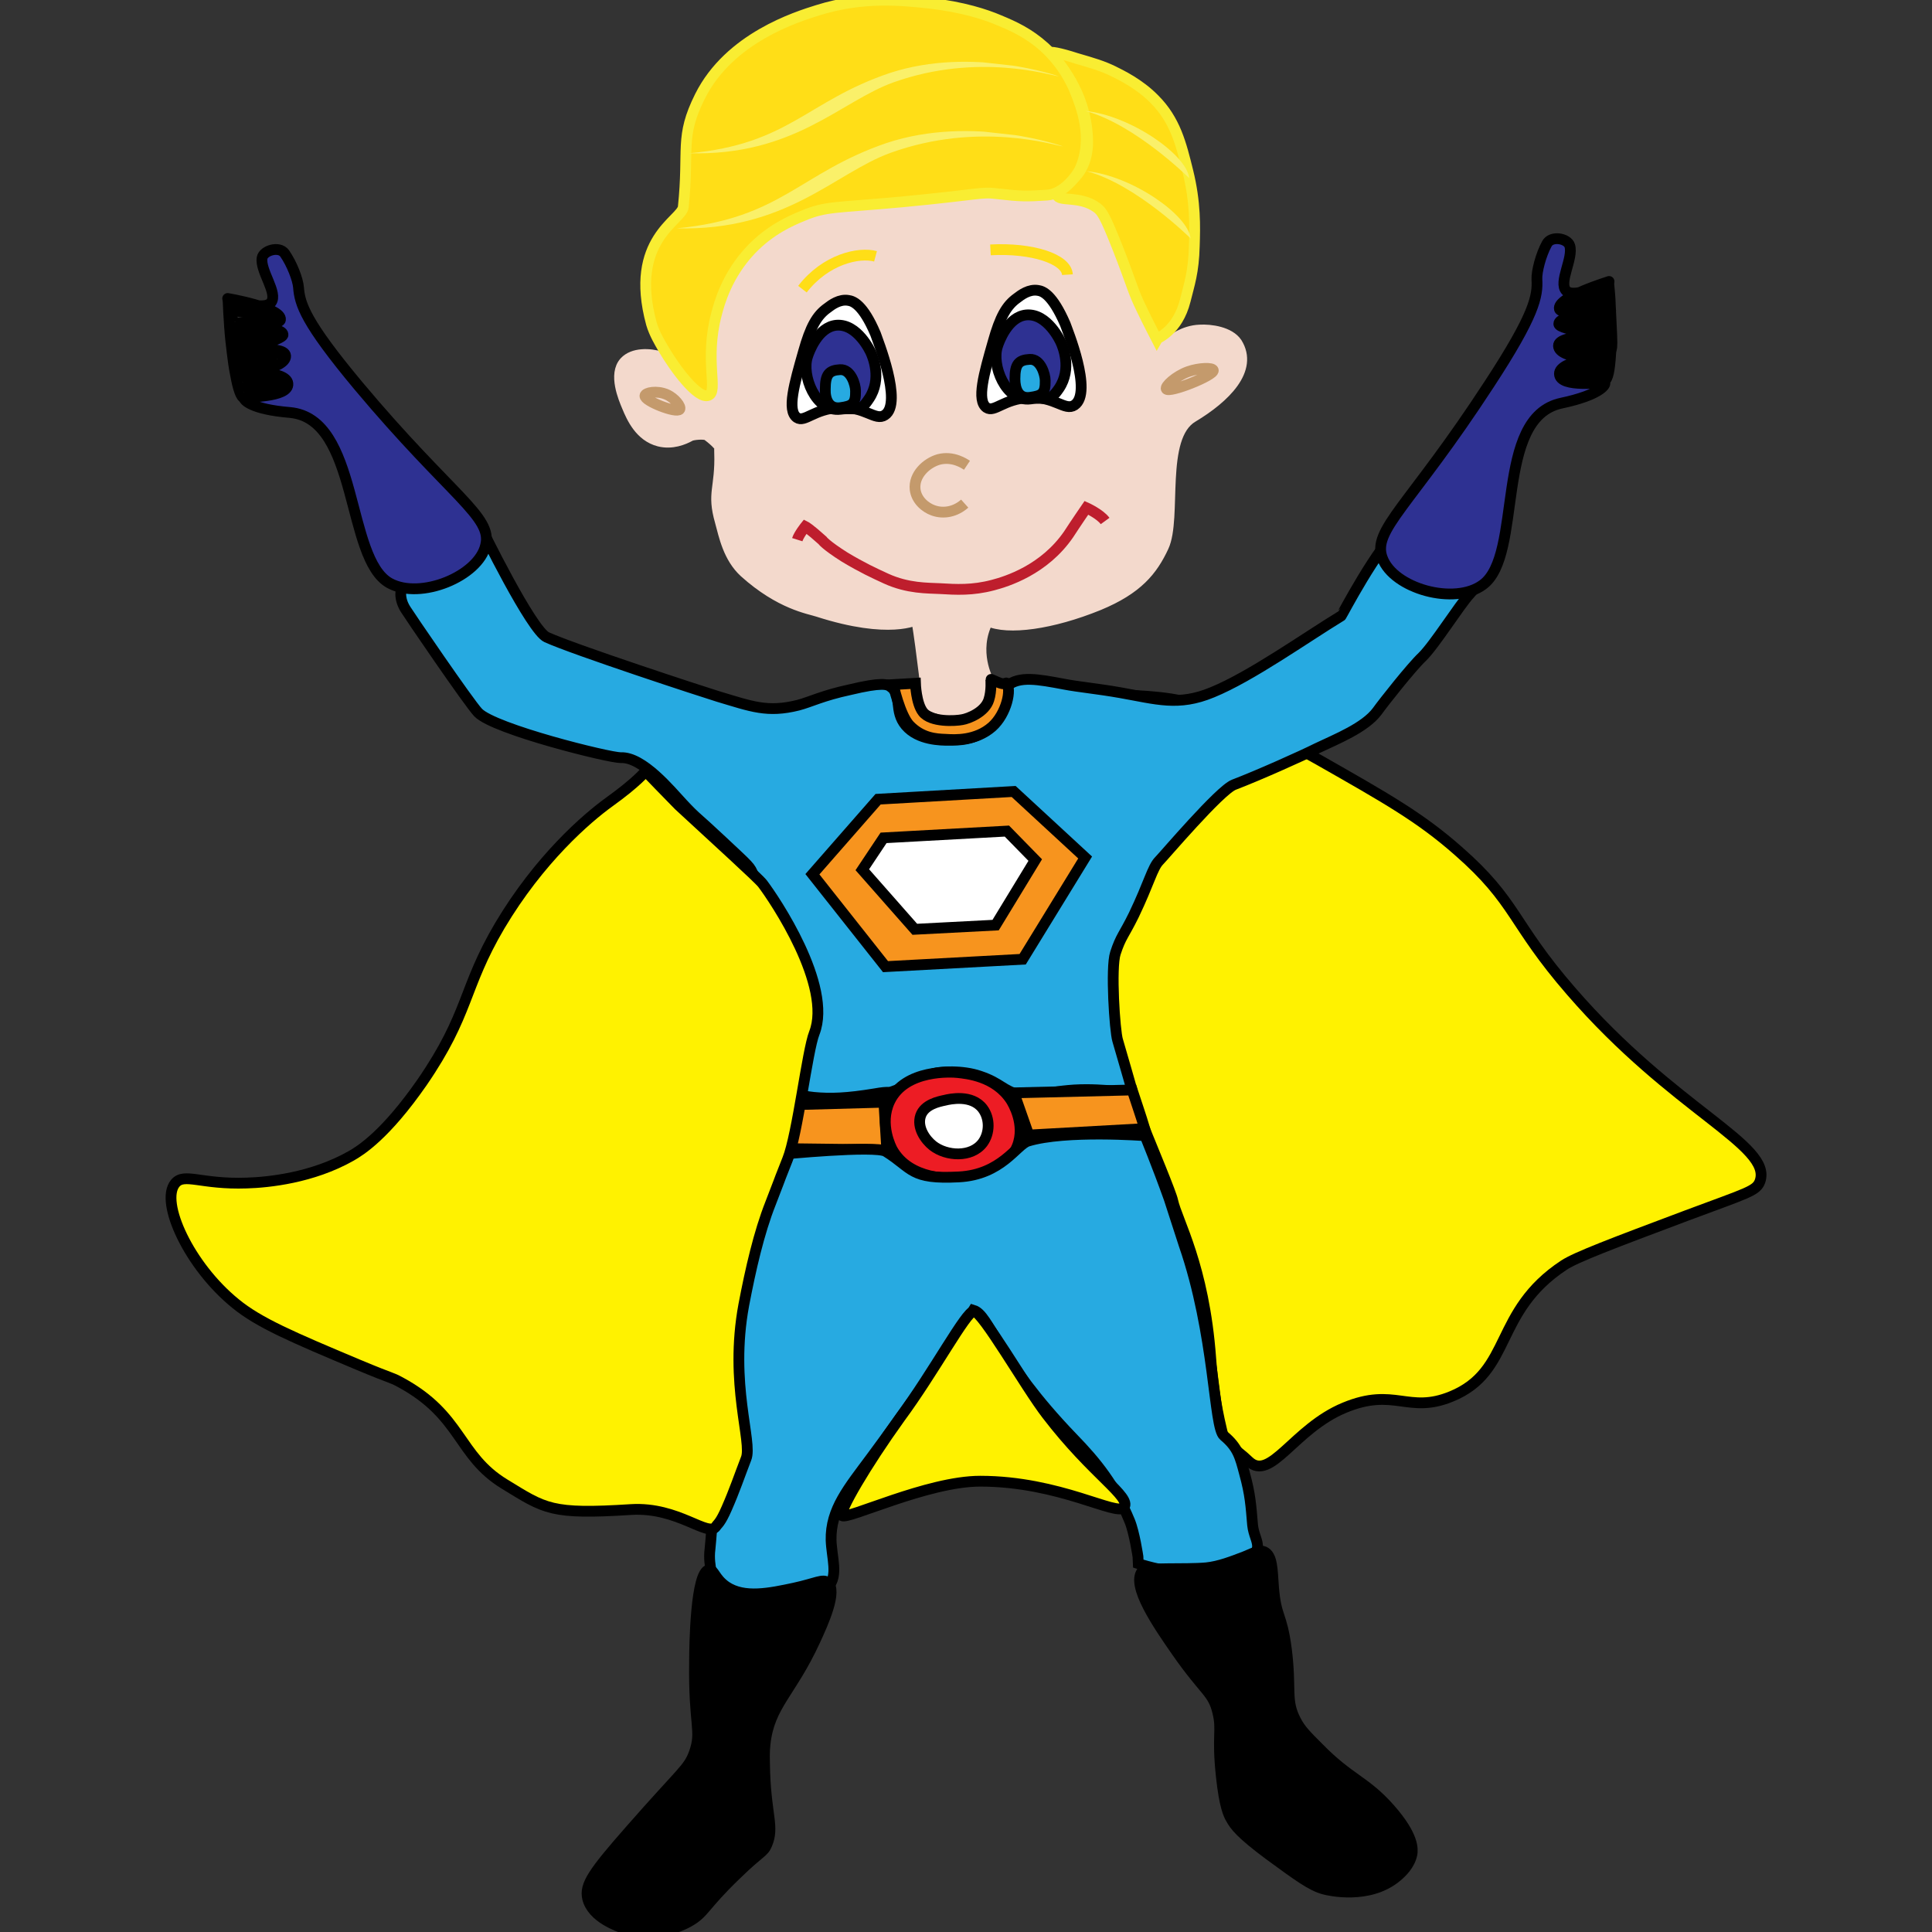 <?xml version="1.0" encoding="utf-8"?>
<!-- Generator: Adobe Illustrator 18.1.0, SVG Export Plug-In . SVG Version: 6.00 Build 0)  -->
<!DOCTYPE svg PUBLIC "-//W3C//DTD SVG 1.1//EN" "http://www.w3.org/Graphics/SVG/1.1/DTD/svg11.dtd">
<svg version="1.1" id="Layer_1" xmlns="http://www.w3.org/2000/svg" xmlns:xlink="http://www.w3.org/1999/xlink" x="0px" y="0px"
	 viewBox="0 0 600 600" enable-background="new 0 0 600 600" xml:space="preserve">
<rect x="0" y="0" width="600" height="600" fill="#333333" stroke="none"/>
<symbol  id="Blond_Hair_1" viewBox="-8.1 -3.4 16.2 6.8">
	<g>
		<g>
			<path fill="#FAF069" d="M-8.1,2.5c0,0,10.4-0.9,16.2-5.9C3.6,2-5.5,4.9-8.1,2.5z"/>
		</g>
	</g>
</symbol>
<symbol  id="Blond_Hair_4" viewBox="-11.3 -7.7 22.6 15.3">
	<g>
		<path fill="#FAF069" d="M-11.3,6.9c0,0,5.6,2.6,10.6-1.9c5-4.6,5.8-10.2,12-12.7C4.7-6.6,2.2,0.8-1,3.9
			C-6.1,8.8-10.8,6.9-11.3,6.9z"/>
	</g>
</symbol>
<g>
	<path fill="#FFF200" stroke="#000000" stroke-width="3.349" stroke-miterlimit="10" d="M387.8,453.8c6.8,6.5,14-10.1,29.7-16.6
		c15.6-6.5,19.8,2,33.2-3.5c19.1-7.8,13-26.3,35-40.8c3.8-2.5,15.2-6.8,38.1-15.4c19-7.1,21.7-7.6,22.8-10.7
		c3.8-11.2-26.7-22-58.7-59c-18.5-21.3-16.8-27.6-35.1-43.6c-11.8-10.4-22.3-16.3-43.2-28.2c-16.7-9.5-28.6-14.8-42.6-18.3
		c-8.2-2-24.6-2-24.6-2s7.9,6.7,24.3,17.6c23.7,15.7-11,19.1-17.9,39.8c-6.4,19.1-8.1,34.5-6.4,44.3c0.9,5,20.9,51.1,21.8,55.5
		c1.3,6.1,9.7,20.1,11.8,48.9c0.5,6.8,1.4,14,3.4,22.3C380.3,448.7,383.8,449.9,387.8,453.8z"/>
	<path fill="#27AAE1" stroke="#000000" stroke-width="3.349" stroke-miterlimit="10" d="M312.8,213c3.8-3.1,9.3-2.1,17.8-0.5
		c4.1,0.8,10.4,1.4,17.2,2.6c11.4,2,18.1,4.3,28.7-0.1c12-4.9,29-17,40-23.7c0.2-0.1,11.1-21.3,18.8-28c3.2-2.8,5.7,7.3,9.9,10.1
		c3.5,2.2,13.7,5.8,15.1,7.5c0,0-1.7,1-3.8,3.5c-3.4,3.7-11,15.9-14.8,19.6c-3.3,3.1-12,14.1-14,16.9c-3.8,5.1-12.6,8.6-18.7,11.5
		c-4.8,2.4-18.2,8.4-25.8,11.3c-4.4,1.7-21.7,22.1-23.2,23.6c-2.1,2.1-3.1,6.9-7.9,16.9c-3.1,6.3-4,6.6-5.7,11.8
		c-1.5,4.5-0.2,24.3,0.7,27.1c0,0,0.3,1,2.7,9.3l1.6,5.6c-0.8,2.1-7.5-0.1-17.8,0.5c-10.4,0.7-11.5,2.7-16.6,1.6
		c-5.6-1.3-6.1-3.7-12.7-5.9c-5.5-1.9-12.5-1.4-14.3-0.8c-5.5,1.6-6.2,3.3-12.6,5.5c-1.9,0.7-0.8-0.1-5.8,0.8
		c-8.5,1.4-13.7,1.6-18.9,1.1c-4.6-0.5-5.3-1.2-5.6-1.5c-2.5-3,0.3-7.9,2.3-17.8c0.6-3.2,2.6-10.5,0-19.4c-1-3.5-3.8-6.6-8.6-14.9
		c-5.7-9.9-5-10.2-6.8-15.3c-1-2.8-1.2-2.7-9.7-10.7c-8.4-7.9-7.8-6.8-12.2-11.5c-3.9-4.2-12.5-14.7-19.3-14.4
		c-3.4,0.1-39.3-8.8-44.3-14c-2.8-2.9-21.8-30.8-22.5-32c-4.2-6.6,1.3-11.6,2.9-12.9c5.7-5,7.2-4.3,11.3-8.8c4.5-5,6.1-11.3,8.4-5.6
		c1.1,2.6,16.5,33.8,21.2,35.9c8.6,3.9,48.6,17,53.2,18.4c10.4,3.1,15.3,5.1,24.9,2.7c3.8-1,7.6-3,16-4.8c10-2.4,11.7-1.7,12.7-0.9
		c3.7,2.6,0.9,7.5,4.7,12c3.9,4.6,11,4.6,13.4,4.6c2.7,0,8.2,0,12.1-3.7C311.3,221.5,308.5,216.5,312.8,213z"/>
	<polygon fill="#F7941E" stroke="#000000" stroke-width="3.349" stroke-miterlimit="10" points="314.8,245.8 337,266.3 317.6,297.9 
		275,300.2 252.3,271.5 272.7,248.2 	"/>
	<polygon fill="#FFFFFF" stroke="#000000" stroke-width="3.349" stroke-miterlimit="10" points="321.5,267.1 309.2,287.3 
		284.1,288.6 267.8,270.1 274.4,260.2 312.7,258.1 	"/>
	<path fill="#F7941E" stroke="#000000" stroke-width="3.349" stroke-miterlimit="10" d="M351.6,338.5c1.3,4,2.7,8,3.9,12l-36,2
		l-4.6-13.1L351.6,338.5z"/>
	<polygon fill="#F7941E" stroke="#000000" stroke-width="3.349" stroke-miterlimit="10" points="274.5,342.3 275.4,357.1 
		242.5,356.7 245.7,343.1 	"/>
	<path fill="#ED1C24" stroke="#000000" stroke-width="3.349" stroke-miterlimit="10" d="M314,341.7c0.5,0.8,4.6,7.5,1.9,14.3
		c-3.6,8.8-15.5,9.7-17.8,9.9c-2.7,0.2-15.6,0.7-21-8.9c-0.2-0.4-4.2-7.8-0.8-15c4.8-10.1,19.5-9.1,21.2-8.9
		C300,333.4,309.1,334.1,314,341.7z"/>
	<path fill="#FFFFFF" stroke="#000000" stroke-width="3.349" stroke-miterlimit="10" d="M305.2,344.3c2.3,3.1,2.2,7.6,0,10.6
		c-3.5,4.7-11.3,4.2-15.5,0.9c-2.4-1.9-5-5.7-3.8-9.3c1.2-3.5,5.6-4.4,7.5-4.8C295,341.3,301.8,339.8,305.2,344.3z"/>
	<path fill="#27AAE1" stroke="#000000" stroke-width="3.349" stroke-miterlimit="10" d="M355.6,352.7c0,0,3.8,9.2,7.5,19.6
		c0.6,1.8,3.1,9.6,4.6,14.2c9.7,28,9.2,56.8,12.4,59.4c4.3,3.6,5,6.4,6.4,11.7c1.8,6.5,2,10.1,2.5,16c0.3,3.1,1.8,5.1,1.5,7.1
		c-0.4,2.9-4.9,4.3-8,5.4c-1.7,0.6-9.2,2.1-15,2.1c-6.3,0-14-2.6-14-2.6l-0.1-2.2c0,0-1.1-7.5-2.6-11.1c-4.5-10.9-10.1-18-17.7-25.8
		c-23.6-24.5-25.8-38.1-30.8-39.6c0,0-8.4,14.2-31.7,45.7c-7.1,9.6-12.7,16.1-12.5,25.7c0.2,5.6,2.3,11-0.9,14.5
		c-0.7,0.8-2,1.9-10.4,2.8c-15.1,1.7-19.7-0.8-21.2-1.6c-1.6-0.9-4.4-2.7-4.7-5.3c-0.3-2.5-0.8-4.5-0.4-7.7
		c0.8-7.7,0.2-9.8,3.8-16.7c1.6-3.1,2.7-7.2,4-10.9c3.2-7.9-1.9-29.3,1.5-50.2c1.9-11.5-0.7-20.6,2.8-24.4c6-6.6,9.8-20.3,9.8-20.3
		s29.4-2.9,32.7-0.9c8.5,5.3,7.5,8.7,22.7,7.9c13.2-0.7,17.8-9.9,21.4-11.1C330.9,350.8,355.6,352.7,355.6,352.7z"/>
	<path stroke="#000000" stroke-width="3.349" stroke-miterlimit="10" d="M395.5,492.9c-0.4-5.3-0.3-9.8-2.9-11
		c-1.4-0.6-2.7,0.1-6,1.5c-3.9,1.5-8,3.1-12,3.5c-6.6,0.6-19-0.2-19.9,1.1c-3.4,4.4,4.8,16.4,10.8,25c8.7,12.5,11.2,12.4,12.7,18.8
		c1.4,5.7-0.3,7,1.1,19.9c1,9.4,2.3,11.9,3,13.1c1.2,2.2,3,4.6,11.7,11.1c8.9,6.5,13.3,9.8,17.3,10.8c1.1,0.3,13.9,3.4,22.6-4
		c1.4-1.2,3.9-3.5,4.6-6.9c0.2-1.4,0.7-5.5-6.9-14.1c-7.7-8.7-12.4-9-22.1-18.9c-3.8-3.8-5.7-5.7-7.1-8.5c-3.3-6.3-1.3-9.4-2.9-22.1
		C398,500.8,396.3,502.7,395.5,492.9z"/>
	<path stroke="#000000" stroke-width="3.349" stroke-miterlimit="10" d="M253.1,509.5c2.6-5.6,7-15.4,4-18
		c-1.5-1.3-3.6,0.2-10.5,1.7c-7.5,1.6-15.5,3.3-21.1-0.5c-3.6-2.5-3.8-5.4-5.3-5.2c-4.2,0.6-4.5,23.8-4.5,28.6
		c-0.3,20.1,2.4,21.2-0.1,28.3c-1.9,5.1-3.6,5.4-19.8,23.9c-11.6,13.2-14.3,17.1-13.3,21.3c1.5,6,9.6,8.7,11.6,9.4
		c9.7,3.2,18.4-1.4,19.8-2.2c5-2.8,4.3-4.6,14.8-14.7c7.6-7.4,8.4-6.7,9.5-9.4c2.2-5.3-0.2-8.7-0.7-22.2c-0.1-4.3-0.2-6.4,0.1-8.9
		C238.9,529.5,245.6,525.8,253.1,509.5z"/>
	<path fill="#FFF200" stroke="#000000" stroke-width="3.349" stroke-miterlimit="10" d="M200.5,239.5c0,0-2.7,3.4-11.2,9.5
		c-7.1,5.1-21.8,17.8-34.1,38.5c-11.5,19.5-9.4,27.2-24.1,48.6c-11.4,16.4-19.1,21.2-22.1,22.9c-12,6.8-25.6,8.2-32.4,8.4
		c-14.2,0.5-19.4-3.3-22.2,0.1c-4.8,5.8,4.3,25.6,18.7,37.3c7.3,6,17.6,10.4,38.3,19.1c11,4.6,9.9,3.7,13,5.4
		c19.2,10.4,17.7,22.7,32.3,31.6c12.6,7.7,14.3,9.5,39.3,7.9c14.7-0.9,24,8.9,26.4,5.2c0.5-0.8,1.3-1,3.3-5.6
		c2.5-5.7,3.8-9.7,6-15.4c2.1-5.1-5.3-23.1-0.7-47.8c2.1-11,4.7-22.4,8.3-31.5c5.3-13.7,1.3-3.6,5.3-13.7c3.1-7.7,6.1-33.7,8.3-39.2
		c5.7-14.7-12.3-41.4-16.1-46.4c-1.3-1.7-15.1-14.2-26-24.3C206.9,246.1,201.8,240.9,200.5,239.5z"/>
	<path fill="#FFF200" stroke="#000000" stroke-width="3.349" stroke-miterlimit="10" d="M261.5,470.7c1.5,1.4,26.5-10.7,42.9-10.7
		c24.8,0,42.6,11.1,44.7,8.1c2.3-3.3-9.7-10.1-24-28.8c-6.7-8.7-20-32.2-22.7-32.1c-2.4,0.1-12.4,18.9-22.9,33.1
		C269,454.9,260.4,469.6,261.5,470.7z"/>
	<path fill="#F3D9CC" stroke="#F3D9CC" stroke-width="3.349" stroke-miterlimit="10" d="M288.1,218.6c0,0-1.8-16.5-3.4-26.2
		c0,0-8.3,4.7-30.7-2.5c-2.7-0.9-11.7-2.2-22.8-12.2c-5-4.6-6.3-11.3-7.5-15.7c-2.6-9.1,0.1-10.1-0.2-21.4c0,0,2.3-0.8-3.8-5.4
		c-0.8-0.6-4.6-0.3-5.4,0.2c-2,1.1-5.6,2.6-9.6,1.6c-5.9-1.5-8.5-7.3-9.9-10.7c-1.1-2.6-4.3-10.1-0.8-13.9c2.7-2.9,7.8-2.6,11.2-1.6
		c10.3,3.1,12.5,15.7,15.7,15c2.7-0.6-1-5.7,1.7-20.6c0.8-4.2,0.3-5.2,4.4-14c2.9-6.1,6-14,11.4-17.7c5.6-3.8,11.1-7.8,26.4-9.8
		c16.9-2.2,19.6-1.3,38.4-3.2c7.9-0.8,19.4-1.4,36.4,5.3c6.3,2.5,11.7,26.8,14.3,29.9c9.3,11.3,0.7,14.5,1.8,17.6
		c0,0.1,0.1,0.1,0.1,0.1c0.8,0.3,3.4-3.9,7-6.9c1.1-0.8,4.7-3.8,9.8-4c3.4-0.2,9.2,0.6,11.5,4c5.2,8.3-3.7,17-13.7,23
		c-10.5,6.2-4.9,31.3-9.1,40.3c-3.4,7.3-8,13.1-20.1,18.1c-14.5,5.9-28.2,7.8-34.4,4.9l0,0c-4.9,9.5,0.1,18.5,0.1,18.5
		c0.1,1.1,0.2,2.9,0.4,5.1c-1.3,1.2-3.6,2.8-6.8,3.8c-0.9,0.3-2,0.5-3.3,0.6C291.9,221.2,288.1,218.6,288.1,218.6z"/>
	<path fill="none" stroke="#C49A6C" stroke-width="3.349" stroke-miterlimit="10" d="M211.1,127.1c0.5-0.8-1.5-3.5-4.1-4.6
		c-3-1.3-6.6-0.6-6.7,0.4C200,124.5,210.2,128.5,211.1,127.1z"/>
	<path fill="none" stroke="#C49A6C" stroke-width="3.349" stroke-miterlimit="10" d="M362.2,120.8c-0.5-0.8,2.9-4,6.8-5.4
		c3.4-1.2,7.6-1.3,7.8-0.4C377.1,116.6,363,122.2,362.2,120.8z"/>
	<g>
		<path fill="#FFFFFF" stroke="#000000" stroke-width="3.349" stroke-miterlimit="10" d="M274.8,128.9c-3,2-6.1-2.8-14.3-2.3
			c-7.7,0.4-10.6,4.7-13,3.1c-3.2-2.2-0.8-10.6,2-20.4c2.2-7.9,4.2-11.3,7.4-13.6c1.3-1,3.8-2.9,6.6-2.4c1.4,0.2,4.5,1.2,8.4,10.4
			C272.4,105.3,280.5,125.2,274.8,128.9z"/>
		<path fill="#2E3192" stroke="#000000" stroke-width="3.349" stroke-miterlimit="10" d="M269.9,123.8c4.1-6.1,1.1-13.1,0.6-14.2
			c-0.2-0.5-4.2-9.1-10.7-8.6c-5.8,0.5-8.6,8.4-9,9.7c-2,5.8,2.5,17.4,10.2,16.4C266.4,126.4,266.8,128.5,269.9,123.8z"/>
		<path fill="#27AAE1" stroke="#000000" stroke-width="3.349" stroke-miterlimit="10" d="M261,126.6c3.6-0.5,4.8-1.1,4.7-5.2
			c0-1.9-1.4-6.8-4.8-6.6c-3.5,0.2-4.6,1.5-4.6,6.1C256.2,124,257.4,127.1,261,126.6z"/>
	</g>
	<g>
		<path fill="#FFFFFF" stroke="#000000" stroke-width="3.349" stroke-miterlimit="10" d="M333.7,125.8c-3,2-6.1-2.8-14.3-2.3
			c-7.7,0.4-10.6,4.7-13,3.1c-3.2-2.2-0.8-10.6,2-20.4c2.2-7.9,4.2-11.3,7.4-13.6c1.3-1,3.8-2.9,6.6-2.4c1.4,0.2,4.4,1.2,8.4,10.4
			C331.3,102.1,339.5,121.9,333.7,125.8z"/>
		<path fill="#2E3192" stroke="#000000" stroke-width="3.349" stroke-miterlimit="10" d="M328.9,120.6c4.1-6.1,1.1-13.1,0.6-14.2
			c-0.2-0.5-4.2-9.1-10.7-8.6c-5.8,0.5-8.6,8.4-9,9.7c-2,5.8,2.5,17.4,10.2,16.4C325.3,123.1,325.7,125.3,328.9,120.6z"/>
		<path fill="#27AAE1" stroke="#000000" stroke-width="3.349" stroke-miterlimit="10" d="M319.9,123.4c3.6-0.5,4.8-1.1,4.7-5.2
			c0-1.9-1.4-6.8-4.8-6.6c-3.5,0.2-4.6,1.5-4.6,6.1C315.2,120.8,316.3,123.9,319.9,123.4z"/>
	</g>
	<path fill="none" stroke="#FFDE17" stroke-width="3.349" stroke-miterlimit="10" d="M271.9,79.6c-5.2-1.4-15.5,0.9-22.7,10.2"/>
	<path fill="none" stroke="#FFDE17" stroke-width="3.349" stroke-miterlimit="10" d="M331.5,85.3c-0.3-4.9-11-8.4-23.9-7.7"/>
	<line fill="none" stroke="#000000" stroke-width="3.349" stroke-miterlimit="10" x1="266.8" y1="94.2" x2="266.8" y2="94.2"/>
	<g>
		<path fill="none" stroke="#C49A6C" stroke-width="3.349" stroke-miterlimit="10" d="M300.3,144.5c-0.6-0.4-4.3-3-8.8-1.8
			c-3.8,1.1-7.8,4.8-7.3,9.3c0.4,3.3,3.1,5.6,5.6,6.5c3.3,1.2,7,0.4,9.8-2.1"/>
	</g>
	<path fill="none" stroke="#BE1E2D" stroke-width="3.349" stroke-miterlimit="10" d="M343.2,161.8c-1.6-2.2-5.8-4.1-5.8-4.1
		s-3.3,4.8-5.5,8.2c-7.6,11.1-19.3,14.7-23.5,15.8c-6.4,1.7-11.5,1.4-16.5,1.1c-3.8-0.2-9.9,0-16.7-3.1c-3.7-1.7-7.4-3.4-12.9-6.7
		c-6-3.8-6.9-5.2-6.9-5.2c-4.1-3.7-5.3-4.3-5.3-4.3s-2,2.5-2.5,4.1"/>
	<path fill="#FFDE17" stroke="#F9ED32" stroke-width="3.349" stroke-miterlimit="10" d="M368.1,93.3c1.2-4.9,2.6-8.7,2.8-16.9
		c0.2-6,0.4-13.5-2-23.2c-2.1-8.5-3.9-15.9-10.4-22.4c-4.7-4.8-10.4-7.5-12.8-8.7c-3.3-1.6-6-2.4-11.5-4c-4.9-1.6-8.6-2.3-8-1.6
		c1.3,1.7,9.7,9.9,11.3,23.3c0.3,2.8,1,8.5-2.2,13.4c-3,4.4-7.4,5.7-7,7.4c0.5,2.1,7,0.1,12.2,3.8c1.7,1.2,2.6,2.5,6.6,12.6
		c4.7,12,4.6,13.2,7.5,19.1c1.4,3,4.6,9.2,4.6,9.2l0,0C359.3,105.1,365.7,102.9,368.1,93.3z"/>
	<path fill="#FFDE17" stroke="#F9ED32" stroke-width="3.349" stroke-miterlimit="10" d="M310.3,6.3c-4.2-1.8-11.2-4.1-21.5-5.3
		c-8.4-0.9-20.6-2.3-34.9,2.2c-6.4,2-27.4,8.5-36.5,26.7c-6.4,12.8-3.3,16.2-5.2,34.4c-0.5,4.2-17,10-9.9,36.2
		c0.9,3.1,2.6,5.9,3.7,7.8c3.5,6,10.7,15.8,14,14.5c3.2-1.2-1.3-10.8,2.5-25.2c0.9-3.5,3.3-12.2,10.7-20c6-6.3,12.5-9.1,16.2-10.6
		c7.1-3,10-2.4,30.7-4.3c25.2-2.4,24.3-3.2,29.9-2.5c6.9,0.8,8.8,0.8,15.1,0.4c5.2-0.3,9.3-6.1,10.2-7.9c4.5-9.7,0.4-19.8-1.3-24.1
		c-1.3-3.3-4.1-8.8-9.6-13.9C319.5,10.3,314.9,8.2,310.3,6.3z"/>
	
		<use xlink:href="#Blond_Hair_4"  width="22.6" height="15.3" x="-11.3" y="-7.7" transform="matrix(-4.905 -0.544 0.275 -2.477 271.54 34.674)" overflow="visible"/>
	
		<use xlink:href="#Blond_Hair_4"  width="22.6" height="15.3" x="-11.3" y="-7.7" transform="matrix(-5.124 -0.568 0.291 -2.622 270.238 57.145)" overflow="visible" enable-background="new    "/>
	
		<use xlink:href="#Blond_Hair_1"  width="16.2" height="6.8" x="-8.1" y="-3.4" transform="matrix(-1.506 -1.715 1.334 -1.172 353.779 44.36)" overflow="visible"/>
	
		<use xlink:href="#Blond_Hair_1"  width="16.2" height="6.8" x="-8.1" y="-3.4" transform="matrix(-1.506 -1.715 1.334 -1.172 354.209 63.072)" overflow="visible" enable-background="new    "/>
	<g>
		<path fill="#2E3192" stroke="#000000" stroke-width="3.349" stroke-miterlimit="10" d="M121,181.1c-13.7-7.6-9.4-51.1-31-53
			c-12-1-14.3-3.9-14.2-4.5c0.1-0.5,14.1,0,13.6-4.5c-0.4-4.2-15.2-3.8-15.2-3.2c0,0.6,14.8-1.3,14.5-5.4c-0.3-3.7-16.3-1-16.3-1.1
			s15.7-3.7,15.5-5.5c-0.3-3-16.5-2-16.5-2.2s15.5-0.4,15.7-2.4c0.5-3.8-16.9-6.7-16.4-6.6c0.3,0,11.3,4.2,13.5,1.2
			c2.2-2.9-3.5-9.8-2.8-13.8c0.4-2.3,5.3-3.8,7-1.4c2.3,3.3,4.1,8.1,4.3,10.5c0.4,5.2,2,10.7,18.6,30.6
			c28.9,34.5,41.8,40.6,39.5,49.6C148.6,178.9,130.6,186.4,121,181.1z"/>
		<path fill="none" stroke="#000000" stroke-width="3.349" stroke-miterlimit="10" d="M70.8,92.5c0.1,3.2,0.3,6.2,0.5,9.1
			c0.2,2.9,0.5,5.5,0.8,7.9c0.3,2.5,0.6,4.7,1,6.6c0.8,4.6,1.8,7.5,2.7,7.4"/>
		<g>
			<g>
				<path d="M71.8,95.2c0,2-0.4,4.8,2,4.9c1.2,0.1,1.7-0.1,2.8,0.1c0.9,0.2,1.8,0.3,2.7,0.3c1.8-0.1,3.5-0.6,5.1-1.2
					c0.8-0.3,0.8-1.4,0-1.6c-2.1-0.6-4.1-1.5-6.2-2.2c-1.4-0.5-3.2-1.3-4.6-1.1c-0.3,0-0.5,0.3-0.6,0.6c-0.3,1.2-0.5,3.1,1,3.4
					c0.7,0.1,1.4,0,2.1,0.2c0.7,0.2,1.3,0.5,2,0.7c1.1,0.3,2,0.4,3.1,0.3c0.9-0.1,0.7-1.4,0-1.6c-2.3-0.8-4.4-1.7-6.8-1.9
					c-1.1-0.1-1.1,1.6,0,1.7c2.2,0.2,4.3,1.1,6.4,1.9c0-0.5,0-1.1,0-1.6c-1.8,0.3-3.2-0.8-4.8-1.1c-0.4-0.1-1,0.1-1.2-0.1
					c-0.6-0.4,0-0.4,0.5-0.4c1.2-0.1,3.1,1,4.2,1.4c1.6,0.6,3.1,1.2,4.6,1.7c0-0.5,0-1.1,0-1.6c-1.3,0.5-2.6,0.9-3.9,1
					c-1.7,0.2-3-0.3-4.5-0.5c-0.7-0.1-1.4,0.2-2,0.2c-0.5,0,0.3,0.1,0.2,0.1c-0.3-0.4-0.2-2.7-0.2-3.4
					C73.4,94.1,71.8,94.1,71.8,95.2L71.8,95.2z"/>
			</g>
		</g>
		<g>
			<g>
				<path d="M72.3,103.7c0.2,1.4,0.3,2.9,0.5,4.2c0.1,0.7,1.2,1.3,1.6,0.4c0.7-1.5,3.8-1.6,5-1.9c1.7-0.4,3.3-1,4.8-1.5
					c0.6-0.2,0.8-0.9,0.4-1.4c-1.6-1.6-3.8-1.2-5.8-1.1c-1.3,0.1-5-0.5-5.5,1.2c-0.3,1.1,0.5,2.5,1.6,2.5c1.3,0,2.7-0.5,3.9-0.5
					c1.4,0,2.7-0.1,4-0.5c1-0.3,0.6-1.9-0.4-1.6c-1.6,0.5-3.1,0.4-4.6,0.4c-0.8,0-2.6,0.4-2.9,0.4c2.3,0,6.8-1.5,8.6,0.4
					c0.1-0.5,0.2-0.9,0.4-1.4c-2.4,0.8-4.6,1.6-7.1,2.1c-1.6,0.3-3.1,0.5-3.8,2.2c0.5,0.1,1,0.3,1.6,0.4c-0.2-1.4-0.3-2.9-0.5-4.2
					C73.9,102.6,72.2,102.6,72.3,103.7L72.3,103.7z"/>
			</g>
		</g>
		<g>
			<g>
				<path d="M77.4,104.8c0.8,0,1.7-0.2,2.5-0.1c0.6,0.1,1,0.5,1.5,0.7c1.1,0.3,3.4,0.1,4.4-0.3c0.4-0.1,0.6-0.4,0.6-0.8v-0.1
					c0-0.3-0.2-0.6-0.4-0.7c0,0-0.1,0-0.1-0.1c-0.9-0.5-1.8,0.9-0.8,1.4c0,0,0.1,0,0.1,0.1c-0.1-0.2-0.3-0.5-0.4-0.7v0.1
					c0.2-0.3,0.4-0.5,0.6-0.8c-0.7,0.3-1.7,0.2-2.4,0.3c-0.9,0.1-1.1,0-1.8-0.4c-1.1-0.5-2.6-0.2-3.8-0.1
					C76.4,103.2,76.4,104.8,77.4,104.8L77.4,104.8z"/>
			</g>
		</g>
		<g>
			<g>
				<path d="M73.8,106.9c0.4,0,0.8,0,1.2,0c1.1,0,1.1-1.7,0-1.7c-0.4,0-0.8,0-1.2,0C72.7,105.3,72.7,106.9,73.8,106.9L73.8,106.9z"
					/>
			</g>
		</g>
		<g>
			<g>
				<path d="M73.6,111.9c4.4-0.2,9-0.4,13.4-0.6c-0.1-0.5-0.1-1.1-0.2-1.6c-2.8,0.9-5.4,1.8-8.2,2.8c-0.7,0.2-1.4,0.4-2,0.7
					c-0.3,0.1-0.6,0.2-0.8,0.4c-0.3,0.4-0.4,0.3-0.4-0.2c0-0.3-0.1-0.5-0.3-0.5c-0.4-0.2-0.3-0.2,0.3-0.1c0.5-0.2,2.1,0,2.6,0
					c1.1-0.1,2.2-0.2,3.3-0.3c0.4-0.1,2.6-0.5,2.7-0.4c-0.2-0.3-1.6-0.1-1.9-0.1c-0.8,0.1-1.5,0.4-2.2,0.7c-0.5,0.2-1.1,0.6-1.6,0.8
					c-0.5,0.4-1,0.4-1.6-0.1c-0.8,0-1.1-0.2-1-0.8c0.2,0.5,0.4,0.9,0.6,1.4c0.1-0.1,0.3-0.1,0.4-0.2c1.1-0.1,1.1-1.8,0-1.7
					c-0.8,0.1-1,0.2-1.6,0.7c-0.6,0.5,0,1.4,0.6,1.4c1.6,0.2,2.1-1.9,0.7-2.7c-1.6-0.9-2.6,0.6-2.3,2c0.4,2.5,2.8,2.2,4.6,1.4
					c0.7-0.3,1.4-0.7,2.2-1c1-0.4,2-0.2,3-0.5c0.7-0.2,1.7-0.5,2-1.3c0.9-2.2-2-1.8-3.2-1.7c-2.3,0.3-4.5,0.6-6.9,0.6
					c-0.9,0-1.8-0.2-2.3,0.6c-0.6,1,0.2,3.3,1.4,3.6c1.3,0.3,4.3-1.3,5.5-1.7c2.3-0.8,4.4-1.5,6.7-2.3c0.9-0.3,0.8-1.7-0.2-1.6
					c-4.4,0.2-9,0.4-13.4,0.6C72.5,110.3,72.5,111.9,73.6,111.9L73.6,111.9z"/>
			</g>
		</g>
		<g>
			<g>
				<path d="M74.6,118.7c2.4-0.2,4.8-0.4,7.2-0.2c1.1,0.1,2.2,0.2,3.2,0.3c1.6,0.6,2,0.5,1.3-0.1c-0.7,0.4-1.4,0.7-2.2,1
					c-1.7,0.7-4.7,1.9-6.5,1.4c-1.1-0.2-1.4-0.7-0.8-1.5c0.3,0,0.5,0,0.8,0c0.7-0.3,2-0.3,2.7-0.5c0.8-0.2,3.7-0.9,2.2,0.4
					c-0.5,0.4-2.7,0.7-3.3,0.7c-1.9,0.1-0.7-0.1,0.2-0.2c0.9-0.2,1.8-0.4,2.7-0.6c0.9,0,1.8-0.2,2.7-0.6c-0.6,0.1-1.2,0.2-1.8,0.3
					c-0.9,0.2-1.8,0.4-2.7,0.7c-0.6,0.2-1.2,0.4-1.7,0.6c0.1,0.7,0.5,0.8,1.1,0.3c1,0,2.2-0.6,3.2-0.8c1.1-0.2,0.6-1.8-0.4-1.6
					c-1.5,0.3-7.2,1.1-4.9,3.8c0.2,0.2,0.6,0.3,0.8,0.2c2-0.8,4-1.4,6.1-1.8c0.9-0.2,1.9-0.2,2-1.2c0.4-2.4-3.5-1.8-4.6-1.5
					c-1.4,0.3-6.3,0.3-5.9,2.9c0.4,2.9,5.5,0.9,7,0.5c1.3-0.3,4.4-1.5,2.9-3.3c-0.8-1-2.6-0.9-3.6-0.8c-0.7,0.1-1.4,0.3-2,0.4
					c-1.2,0.3-2.5,0.2-3.8,0.4c-1.8,0.4-1.6,2.8-0.7,4c1.5,2,6.5,0.2,8.3-0.4c1-0.4,6.2-2.1,3.8-3.9c-1-0.8-3.8-0.7-4.9-0.8
					c-2.8-0.2-5.4,0-8.2,0.2C73.5,117.1,73.5,118.8,74.6,118.7L74.6,118.7z"/>
			</g>
		</g>
	</g>
	<g>
		<path fill="#2E3192" stroke="#000000" stroke-width="3.349" stroke-miterlimit="10" d="M460.5,181.6c12.7-9.2,3.2-51.9,24.4-56.4
			c11.8-2.5,13.7-5.6,13.5-6.2c-0.1-0.5-14,1.7-14.1-2.9c-0.1-4.2,14.6-5.5,14.7-5c0.1,0.6-14.9,0.6-15-3.7
			c-0.1-3.7,16.1-3,16.1-3.1s-16-1.8-16-3.7c-0.1-3,16.1-3.9,16.1-4.1c0-0.2-15.4,1.5-15.9-0.5c-1-3.7,16-8.7,15.4-8.6
			c-0.3,0.1-10.7,5.6-13.3,2.9c-2.5-2.6,2.3-10.1,1.1-14c-0.7-2.3-5.7-3.2-7.1-0.6c-1.9,3.5-3.2,8.6-3.1,11
			c0.3,5.2-0.6,10.9-14.8,32.6c-24.6,37.8-36.5,45.3-33.2,54C432.8,182.8,451.7,188.1,460.5,181.6z"/>
		<path fill="none" stroke="#000000" stroke-width="3.349" stroke-miterlimit="10" d="M499.6,88c0.3,3.3,0.4,3.8,0.5,6.8
			c0.1,3,0.5,9.1,0.5,11.6c0,2.6-0.3,1.6-0.4,3.6c-0.3,4.9-0.9,7.9-1.8,8"/>
		<g>
			<g>
				<path d="M497.8,90.8c0.1,0.6-0.1,1.8,0.2,2.3c-0.1,0.5,0.1,0.7,0.6,0.4c0.7,0,0.8,0,0.2-0.1c-1-0.3-2.1,0-3.1,0.3
					c-3.2,1-5.9,1.1-9.3,0.5c0,1.1,0,2.1,0,3.2c1.8-0.7,3.6-1.5,5.3-2.3c1.7-0.7,4.4-2.4,6.3-2.4c-0.5-0.3-1-0.6-1.4-0.8
					c0,0.4,0.1,0.9,0.1,1.3c0.3-0.5,0.6-1,0.8-1.4c-0.2,0.1-2.4,0.4-3.1,0.7c-1.6,0.6-2.9,1.4-4.6,1.4c0,1.1,0,2.2,0,3.3
					c0.5-0.1,1.7,1.4,2.2,1.7c0.8,0.3,1.5,0.4,2.3,0c1.8-0.8,2.1-3.9,3.8-4.5c2-0.7,1.1-3.8-0.9-3.2c-1.9,0.7-2.5,2.3-3.6,3.8
					c-0.8,1.1-0.5,0.5-1.5-0.3c-0.7-0.5-1.3-0.8-2.2-0.8c-2.1,0.2-2.2,3.3,0,3.3c1.6,0,2.9-0.4,4.3-1c0.8-0.3,1.5-0.7,2.3-0.9
					c0.4-0.1,1.5-0.1,2-0.3c2.1-0.8,1.7-3.1,0.9-4.7c-0.2-0.5-0.9-0.8-1.4-0.8c-2,0-4,1.2-5.8,1.9c-2.3,0.9-4.4,2-6.7,2.9
					c-1.4,0.5-1.8,2.9,0,3.2c2,0.4,3.9,0.7,5.9,0.6c2.2-0.1,4-1.1,6.1-1.3c1.2-0.1,2.3,0.4,3.2-0.8c1-1.3,0.5-3.6,0.3-5
					C500.8,88.8,497.5,88.7,497.8,90.8L497.8,90.8z"/>
			</g>
		</g>
		<g>
			<g>
				<path d="M498.1,97.8c0,1.6,0,3.1,0,4.6c1-0.3,2.1-0.6,3.1-0.8c-1.2-1.8-2.8-2.1-4.8-2.2c-3.2-0.2-6.2-0.6-9.3-1.2
					c0.2,0.9,0.5,1.9,0.7,2.8c1.2-1.4,3.4-1.1,5-1.2c1.1-0.1,4.4-0.7,4.9-0.3c-0.3-0.5-0.6-1-0.8-1.4c0.1,1.6,0.2,3.3,0.1,4.8
					c1.1-0.1,2.2-0.3,3.3-0.4c-0.1-0.6-0.1-2.7-0.6-3.7c-0.3-0.5-0.9-0.9-1.4-0.8c-1.5,0.1-2.9-0.1-4.3,0c-1.7,0.2-3.4,0.5-5.1,0.2
					c-2.1-0.3-3,2.9-0.9,3.2c1.8,0.3,3.4,0.2,5.1,0c1.8-0.2,3.5,0,5.2-0.1c-0.5-0.3-1-0.6-1.4-0.8c0.2,0.3,0.1,2.1,0.3,2.9
					c0.4,1.9,3.2,1.4,3.3-0.4c0.1-1.9,0.6-5.9-1.7-6.6c-1-0.3-2.4,0-3.4,0.1c-1.5,0.1-3.1,0.2-4.5,0.3c-2,0.2-3.9,0.4-5.3,2
					c-0.7,0.9-0.6,2.5,0.7,2.8c2,0.4,4,0.7,6,1c1.4,0.2,5.3-0.3,6.1,0.9c0.9,1.3,3.1,0.9,3.1-0.8c0-1.6,0-3.1,0-4.6
					C501.3,95.7,498.1,95.7,498.1,97.8L498.1,97.8z"/>
			</g>
		</g>
		<g>
			<g>
				<path d="M495.5,97.8c-1.2,0.1-2.5,0-3.6,0.4c-0.7,0.3-1.1,0.7-1.9,0.8c-0.7,0.1-1.8,0.2-2.4,0.1c0.2,0.2,0.4,0.4,0.6,0.6v-0.1
					c-0.1,0.3-0.3,0.6-0.4,0.9c0,0,0.1,0,0.1-0.1c0.9-0.6,0-2.1-0.8-1.4c0,0-0.1,0-0.1,0.1c-0.3,0.2-0.5,0.5-0.4,0.9v0.1
					c0.1,0.3,0.3,0.5,0.6,0.6c1.2,0.3,3.2,0.2,4.3-0.1c0.5-0.1,0.7-0.6,1.2-0.8c0.8-0.4,2-0.2,2.9-0.3
					C496.6,99.3,496.6,97.7,495.5,97.8L495.5,97.8z"/>
			</g>
		</g>
		<g>
			<g>
				<path d="M499.3,99.5c-0.4,0-0.8,0.1-1.2,0.1c-1.1,0.1-1.1,1.8,0,1.7c0.4,0,0.8-0.1,1.2-0.1C500.4,101.1,500.4,99.4,499.3,99.5
					L499.3,99.5z"/>
			</g>
		</g>
		<g>
			<g>
				<path d="M500.1,103.6c-4.9,0.4-9.9,0.8-14.7,1.2c-1.7,0.1-2.4,2.9-0.4,3.3c2.6,0.5,5,0.9,7.6,1.4c2.1,0.4,4.3,1.1,6.4,1
					c0.6,0,1.2-0.3,1.4-0.8c0.7-1.4,1.3-3.9-0.4-4.7c-1.2-0.6-2.9,0-4,0.1c-2.1,0.2-4,0.1-6.1,0.1c-1.6,0-4.4-0.1-4.1,2.4
					c0.3,2.9,4.1,2.2,5.9,2.4c2.4,0.3,5.5,2.2,7.7,0.4c1.2-1,1.6-3.7,0.3-4.7c-1.3-1.1-3.8-0.3-4.1,1.4c-0.5,1.9,1.3,3,2.9,2.6
					c1.4-0.3,1.6-2.4,0.4-3c-0.7-0.4-1.2-0.5-2-0.5c-2.1,0.1-2.1,3.4,0,3.3c0.1,0,0.2,0,0.3,0.1c0.1-1,0.3-2,0.4-3
					c0.4,0.2,0.8,0.4,1.2,0.6c-0.1,0.5-0.3,1.1-0.4,1.6c0.6-0.7-9.6-2.2-9.5-2c0,0.6,0,1.1,0,1.7c-0.4,1,9.5-0.5,9.9-0.2
					c-0.3-0.5-0.6-1-0.8-1.4c0,0.5,0,1.1-0.2,1.6c0.5-0.3,1-0.6,1.4-0.8c-2.2,0.1-4.5-0.7-6.7-1.1c-2.2-0.4-4.3-0.8-6.5-1.2
					c-0.1,1.1-0.3,2.2-0.4,3.3c4.9-0.4,9.9-0.8,14.7-1.2C502.2,106.7,502.3,103.4,500.1,103.6L500.1,103.6z"/>
			</g>
		</g>
		<g>
			<g>
				<path d="M499.7,110c-4.2,0.1-10,0.2-13.8,2.5c-2.6,1.6-0.9,4.1,1.1,5.1c3.2,1.7,7.4,3,11,2.3c3.1-0.6,3.1-4.7,2.2-7.1
					c-0.3-0.8-0.8-1.1-1.6-1.2c-2.3-0.3-3.3,3-3.7,4.6c-0.1,0.3-0.2,0.6-0.4,0.9c1.1-0.1,1.3-0.3,0.7-0.7c-0.1-0.4-1.1-1.3-1.4-1.6
					c-0.7-0.9-1.4-1.9-2.4-2.6c-1.9-1.3-4.6-0.1-4.4,2.5c0.3,3.8,6.1,3.9,8.8,4.2c2.9,0.3,4.6-1.8,3.6-4.5c-0.3-0.8-1-2.4-1.7-3
					c-1-0.8-1.6-0.3-2.7,0c-2.3,0.7-8.2-0.5-8.3,3.4c0,1.3,0.6,2.2,1.9,2.5c1.3,0.4,2.7,0.3,3.9,0.6c1.3,0.3,2.6,0.8,3.8,1.3
					c0.7,0.3,1.5-0.2,1.9-0.8c2.7-4-4.3-5.2-6.7-5.5c-2.1-0.3-2.1,3.1,0,3.3c0.9,0.1,1.8,0.3,2.6,0.6c0.8,0.2,1,0.5,1.3,0
					c0.6-0.3,1.3-0.5,1.9-0.8c-1.4-0.6-2.9-1.1-4.3-1.4c-1.3-0.3-2.7-0.3-3.8-0.7c0.4,0.4,0.8,0.8,1.2,1.2c0.1,0.3,3.8-0.1,4.2-0.1
					c0.6-0.1,1.3-0.3,1.8-0.6c0.8-0.4,1.2,0-0.2-0.3c-0.4-0.4-0.8-0.8-1.2-1.2c0.3,0.8,1.1,1.5,1.2,2.3c0.4,0.5,0.4,0.7-0.1,0.4
					c-0.4-0.2-0.8-0.2-1.3-0.3c-0.9-0.2-1.7-0.3-2.6-0.4c-0.6-0.1-1.2-0.2-1.8-0.2c-1.1-0.2-1.3-0.2-0.7,0.2c0,0.2,0.9,1,1,1.1
					c0.7,0.8,1.3,1.8,2.1,2.5c1.1,1.1,2.7,1.9,4,0.7c0.6-0.5,0.8-1.3,1.1-2c0.2-0.5,0.4-1,0.5-1.5c0.1-0.3,0.2-0.5,0.3-0.8
					c0.4-0.5,0.3-0.6-0.2-0.2c-0.5-0.4-1.1-0.8-1.6-1.2c0.3,0.7,0.5,2.9,0.2,3.2c-0.1,0.1-1.8-0.1-2.2-0.1c-2.5-0.2-4-1.3-6.3-1.9
					c-0.8-0.7-1-0.7-0.7,0c0.1,0.6,0.4,0.7,1.1,0.1c1-0.1,2-0.6,2.9-0.8c2.6-0.6,5.1-0.7,7.8-0.8C501.8,113.2,501.8,110,499.7,110
					L499.7,110z"/>
			</g>
		</g>
	</g>
	<path fill="#F7941E" stroke="#000000" stroke-width="3.349" stroke-miterlimit="10" d="M312.5,212.1c-0.2-0.2,0,0.9-2.8-0.3
		c-2.4-1.1-2-0.8-2-0.8s0.3,3.5-0.6,6.3c-1.2,3.9-6.4,5.9-8.3,6.2c-2,0.4-9.7,0.9-12.2-2.4c-2.1-2.7-2.3-8.9-2.3-8.9l-6.9,0.4
		c0,0,2.1,9.6,5.1,12.7c3.8,3.9,8.1,4.2,11.2,4.3c2.9,0.2,9.4,0.5,14.4-3.9C312.6,221.7,314.3,213.9,312.5,212.1z"/>
</g>
</svg>
